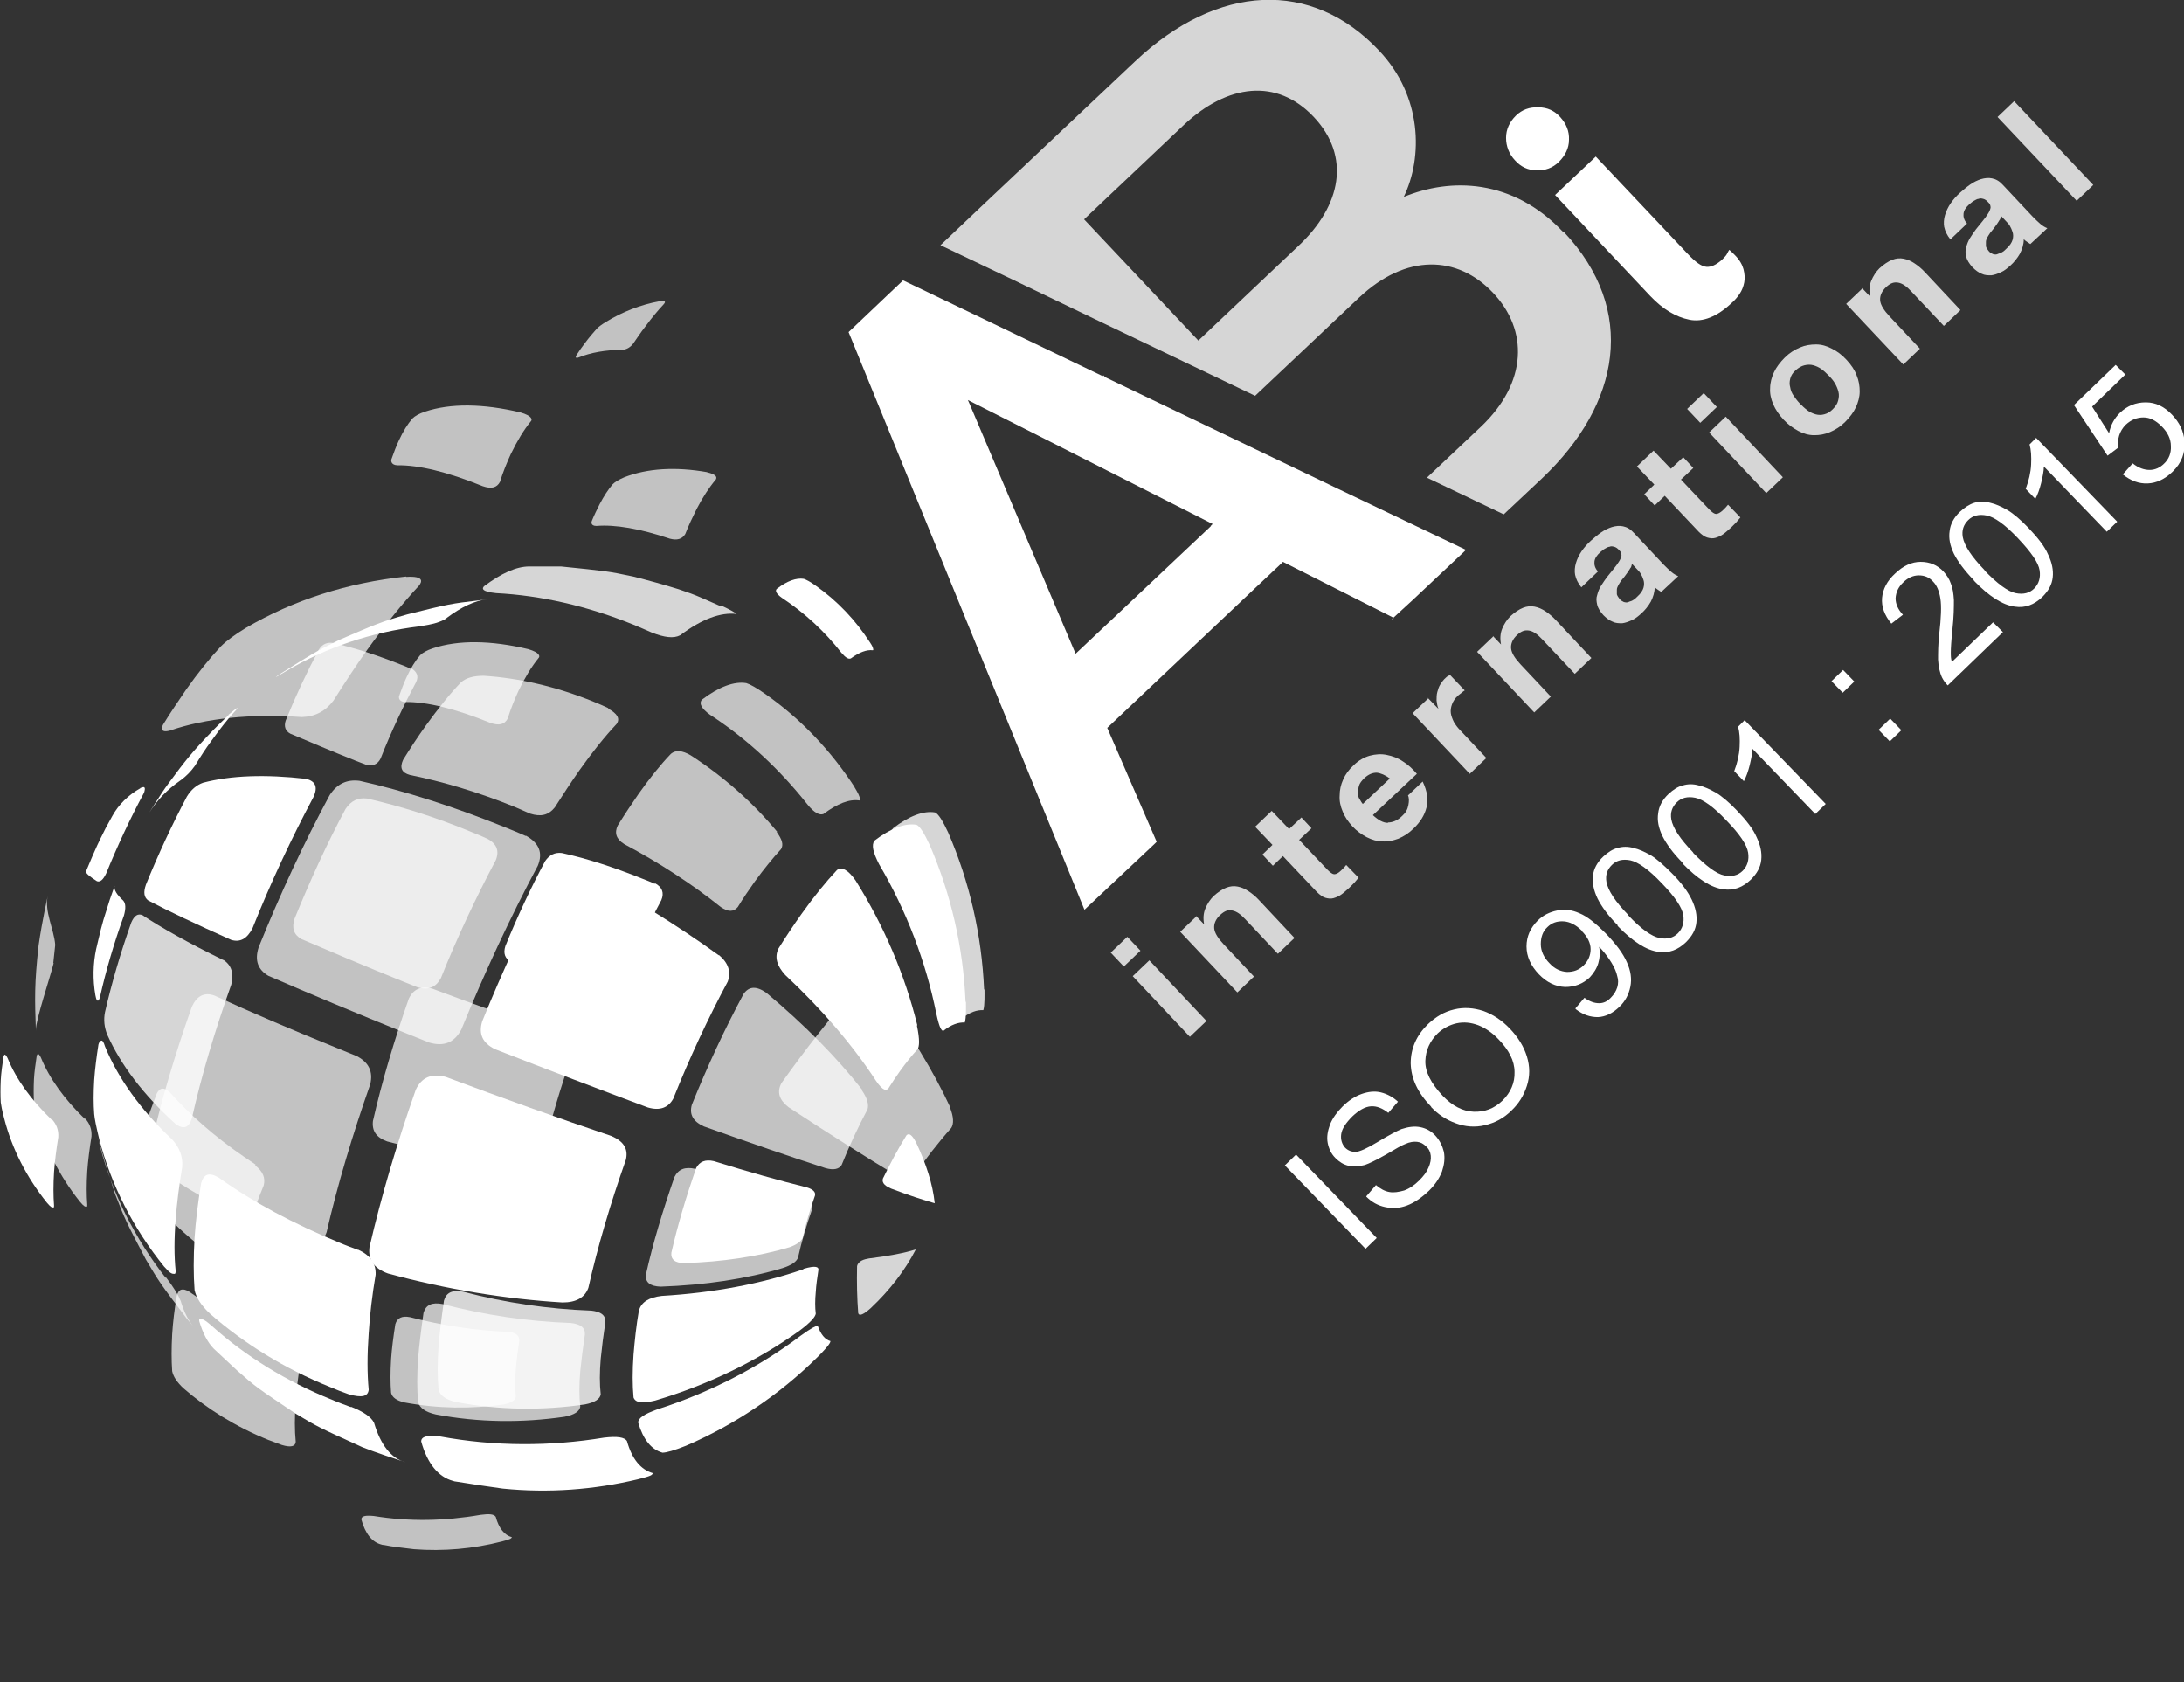 <?xml version="1.0" encoding="UTF-8"?><svg id="uuid-f19cd96d-b03e-4e0d-a3a7-9783eddf3017" xmlns="http://www.w3.org/2000/svg" viewBox="0 0 56.57 43.57"><rect x="0" y="0" width="56.57" height="43.57" fill="#333333" stroke="none"/><defs><style>.uuid-347d5947-d080-42c3-9d40-0dd2dde17b7c,.uuid-c37e3512-abe3-4250-8e0d-c9d362b8e7a1,.uuid-409bff8d-8fa5-495a-9061-e491288d572a{fill:#fff;}.uuid-c37e3512-abe3-4250-8e0d-c9d362b8e7a1{opacity:.8;}.uuid-409bff8d-8fa5-495a-9061-e491288d572a{opacity:.7;}</style></defs><path class="uuid-c37e3512-abe3-4250-8e0d-c9d362b8e7a1" d="M40.49,6.01c-1.31-1.39-2.92-1.41-4.13-.91,.5-1.03,.48-2.61-.64-3.79-1.74-1.85-4.18-1.74-6.32,.28l-3.89,3.67h0s-1.15,1.09-1.15,1.09l1.89,.9,2.08,1,4.18,2,2.69-2.54c1.22-1.15,2.55-1.1,3.47-.13,.92,.97,.9,2.32-.31,3.47l-1.4,1.32,1.99,.95,.99-.93c2.04-1.93,2.47-4.36,.57-6.38Zm-6.86,.36l-2.59,2.45-2.96-3.14,2.59-2.45c1.12-1.05,2.4-1.22,3.36-.2,.96,1.02,.72,2.29-.4,3.34Z"/><polygon class="uuid-347d5947-d080-42c3-9d40-0dd2dde17b7c" points="36.1 16 36.08 15.99 36.05 16.05 36.1 16"/><path class="uuid-347d5947-d080-42c3-9d40-0dd2dde17b7c" d="M35.98,13.29l-1.32-.63-6.03-2.89-.05-.05-.02,.02-5.17-2.48-.05,.05-.37,.35-.99,.94,6.11,14.96,1.82-1.71,.05-.05-1.28-2.95,3.83-3.62,.67-.63h0s.05-.05,.05-.05l2.85,1.44h.02s.49-.45,.49-.45l1.33-1.25,.05-.05-1.99-.95Zm-4.62,.34l-3.5,3.3-2.75-6.48-.04-.09,.89,.45,.95,.48,4.5,2.28-.05,.05Z"/><g><path class="uuid-409bff8d-8fa5-495a-9061-e491288d572a" d="M20.79,31.06c.18,.06,.26,.14,.25,.24-.15,.43-.28,.86-.37,1.27-.04,.11-.18,.2-.4,.27-.94,.28-2.01,.44-3.16,.48-.27-.01-.4-.11-.38-.31,.18-.81,.44-1.67,.74-2.53,.1-.2,.27-.27,.54-.21,1.04,.32,1.99,.59,2.79,.78"/><path class="uuid-409bff8d-8fa5-495a-9061-e491288d572a" d="M2.2,28.96c.13,.14,.18,.29,.17,.47-.05,.31-.09,.62-.11,.9-.02,.33-.02,.62,0,.87,0,.02,0,.04-.01,.05-.05,0-.07,0-.18-.13-.52-.65-.9-1.39-1.1-2.17-.06-.22-.08-.35-.09-.42-.01-.17-.01-.36,0-.58,.01-.19,.04-.39,.07-.6q.01-.05,.04-.06s.04,.03,.07,.1c.22,.54,.61,1.08,1.14,1.59"/><path class="uuid-409bff8d-8fa5-495a-9061-e491288d572a" d="M4.3,33.08c.2,.26,.32,.46,.38,.61,.08,.27,.19,.49,.32,.65l-.16-.19c-.69-.91-.71-.94-1.06-1.53-.5-.95-.54-1.03-.8-1.7-.14-.43-.32-1.01-.44-1.45,.02,.08,.04,.17,.06,.25,.32,1.21,.9,2.36,1.69,3.37"/><path class="uuid-c37e3512-abe3-4250-8e0d-c9d362b8e7a1" d="M5.79,24.86c.21,.14,.27,.35,.2,.64-.42,1.18-.77,2.35-1.02,3.46-.08,.25-.22,.3-.43,.14-.82-.74-1.41-1.52-1.76-2.3-.08-.2-.1-.39-.06-.59,.17-.74,.4-1.53,.68-2.32,.08-.18,.17-.24,.29-.19,.48,.32,1.19,.72,2.09,1.16"/><path class="uuid-409bff8d-8fa5-495a-9061-e491288d572a" d="M6.61,30.18c.2,.16,.27,.32,.22,.52-.15,.36-.27,.7-.37,1.03-.12,.38-.19,.72-.23,1.02-.04,.12-.16,.12-.37,0-.11-.07-.21-.14-.31-.21-.75-.52-1.38-1.14-1.86-1.81-.13-.19-.19-.36-.19-.5,.04-.28,.11-.59,.22-.95,.09-.3,.21-.62,.34-.96,.08-.16,.19-.17,.34-.03,.51,.57,1.15,1.14,1.91,1.66,.1,.07,.21,.14,.31,.21"/><path class="uuid-409bff8d-8fa5-495a-9061-e491288d572a" d="M7.46,34.76c.23,.11,.34,.25,.33,.46-.06,.38-.11,.74-.13,1.08-.03,.39-.03,.74,0,1.04-.01,.12-.13,.15-.36,.08-.12-.04-.23-.09-.35-.13-.84-.34-1.58-.8-2.2-1.34-.17-.16-.26-.3-.29-.44-.02-.28-.02-.6,0-.96,.02-.31,.06-.65,.12-1,.05-.17,.15-.2,.32-.1,.62,.44,1.37,.85,2.21,1.19,.12,.05,.23,.09,.35,.14"/><path class="uuid-409bff8d-8fa5-495a-9061-e491288d572a" d="M9.24,27.35c.31,.16,.43,.4,.35,.73-.46,1.31-.85,2.61-1.13,3.83-.1,.28-.31,.38-.64,.28-.17-.06-.33-.13-.49-.19-1.19-.48-2.24-1.04-3.12-1.65-.23-.19-.33-.43-.29-.72,.26-1.14,.62-2.35,1.05-3.56,.13-.28,.32-.38,.58-.29,.94,.43,2.01,.89,3.2,1.37,.16,.07,.33,.13,.49,.2"/><path class="uuid-409bff8d-8fa5-495a-9061-e491288d572a" d="M13.62,21.64c.34,.19,.45,.44,.31,.78-.71,1.33-1.38,2.77-1.98,4.24-.18,.34-.45,.45-.83,.34-.18-.07-.37-.15-.55-.22-1.34-.54-2.56-1.05-3.62-1.51-.27-.16-.36-.4-.25-.74,.55-1.36,1.17-2.7,1.84-3.94,.19-.29,.44-.41,.77-.37,1.16,.26,2.42,.66,3.76,1.2,.18,.07,.37,.15,.55,.23"/><path class="uuid-409bff8d-8fa5-495a-9061-e491288d572a" d="M12.62,21.72c.25,.13,.32,.32,.22,.56-.51,.96-1,2-1.42,3.05-.13,.24-.32,.32-.6,.24-.13-.05-.27-.11-.4-.16-.97-.39-1.84-.76-2.61-1.09-.2-.11-.26-.29-.18-.53,.4-.98,.84-1.95,1.32-2.84,.14-.21,.32-.3,.56-.27,.83,.19,1.75,.47,2.71,.87,.13,.05,.27,.11,.4,.17"/><path class="uuid-409bff8d-8fa5-495a-9061-e491288d572a" d="M10.64,17.3c.16,.09,.21,.21,.14,.36-.33,.62-.65,1.29-.92,1.98-.08,.16-.21,.21-.39,.16-.09-.03-.17-.07-.26-.1-.63-.25-1.19-.49-1.69-.7-.13-.07-.17-.19-.12-.34,.26-.64,.55-1.26,.86-1.84,.09-.14,.21-.19,.36-.17,.54,.12,1.13,.31,1.76,.56,.09,.03,.17,.07,.26,.11"/><path class="uuid-c37e3512-abe3-4250-8e0d-c9d362b8e7a1" d="M15.31,33.94c.26,.03,.38,.12,.37,.3-.05,.33-.09,.65-.12,.95-.03,.35-.03,.66,0,.92-.02,.12-.15,.21-.41,.26-1.1,.16-2.22,.15-3.33-.06-.27-.06-.42-.17-.46-.32-.03-.33-.03-.7,0-1.13,.03-.37,.08-.76,.14-1.18,.06-.21,.22-.28,.49-.23,1.1,.29,2.22,.45,3.3,.49"/><path class="uuid-409bff8d-8fa5-495a-9061-e491288d572a" d="M14.78,34.26c.26,.03,.38,.12,.37,.3-.05,.33-.09,.65-.12,.95-.03,.35-.03,.66,0,.92-.02,.12-.15,.21-.41,.26-1.1,.16-2.22,.15-3.33-.06-.27-.06-.42-.17-.46-.32-.03-.32-.03-.7,0-1.13,.03-.37,.08-.76,.14-1.18,.06-.21,.22-.28,.49-.23,1.1,.29,2.22,.45,3.3,.49"/><path class="uuid-409bff8d-8fa5-495a-9061-e491288d572a" d="M13.16,34.49c.2,.02,.29,.09,.29,.23-.04,.26-.07,.5-.09,.74-.02,.27-.02,.51,0,.71-.01,.09-.12,.16-.31,.2-.84,.12-1.71,.11-2.57-.05-.21-.05-.32-.13-.35-.25-.02-.25-.02-.54,0-.87,.02-.29,.06-.59,.11-.91,.05-.16,.17-.22,.38-.18,.85,.22,1.71,.35,2.54,.38"/><path class="uuid-409bff8d-8fa5-495a-9061-e491288d572a" d="M12.45,39.23c.22-.03,.34-.02,.39,.05,.08,.3,.23,.48,.42,.53-.02,.03-.02,.05-.26,.11-.74,.19-1.51,.26-2.28,.2-.23-.03-.55-.06-.78-.11-.02,0-.04,0-.06-.01-.24-.06-.42-.28-.52-.65,0-.09,.1-.11,.32-.09,.92,.15,1.85,.13,2.77-.03"/><path class="uuid-409bff8d-8fa5-495a-9061-e491288d572a" d="M14.54,26.8c.25,.11,.34,.26,.29,.48-.31,.88-.57,1.75-.76,2.57-.07,.2-.24,.29-.52,.3-1.15-.07-2.34-.27-3.52-.59-.28-.1-.4-.27-.37-.53,.23-1.01,.55-2.09,.93-3.17,.12-.25,.32-.33,.6-.26,1.14,.43,2.27,.83,3.34,1.19"/><path class="uuid-409bff8d-8fa5-495a-9061-e491288d572a" d="M10.52,14.94c.48-.03,.41,.13,.33,.23-.42,.45-.87,1.01-1.34,1.66-.29,.41-.58,.85-.87,1.31-.21,.28-.48,.42-.82,.43-1.33-.09-2.49,.03-3.42,.35-.3,.08-.19-.14-.16-.18,.19-.31,.39-.6,.58-.88,.31-.44,.61-.81,.9-1.12,.15-.15,.37-.31,.65-.48,1.23-.72,2.63-1.17,4.15-1.33"/><path class="uuid-409bff8d-8fa5-495a-9061-e491288d572a" d="M13.68,16.81c.31,.09,.31,.19,.27,.23-.18,.22-.35,.5-.52,.85-.1,.22-.2,.46-.28,.72-.08,.15-.22,.19-.45,.11-.91-.37-1.66-.55-2.21-.54-.18-.01-.16-.14-.15-.16,.06-.17,.12-.33,.19-.48,.11-.24,.23-.43,.35-.57,.07-.07,.18-.13,.33-.18,.66-.22,1.5-.21,2.47,.02"/><path class="uuid-409bff8d-8fa5-495a-9061-e491288d572a" d="M13.48,10.68c.31,.09,.31,.19,.27,.23-.18,.22-.35,.5-.52,.85-.1,.22-.2,.46-.28,.72-.08,.15-.22,.19-.45,.11-.91-.37-1.66-.55-2.21-.54-.18-.01-.16-.14-.15-.16,.06-.17,.12-.33,.19-.48,.11-.24,.23-.43,.35-.57,.07-.07,.18-.13,.33-.18,.66-.22,1.5-.21,2.47,.02"/><path class="uuid-409bff8d-8fa5-495a-9061-e491288d572a" d="M18.31,12.23c.27,.06,.26,.14,.23,.19-.17,.2-.34,.46-.5,.77-.1,.2-.2,.41-.29,.64-.08,.13-.21,.17-.4,.12-.77-.26-1.42-.37-1.9-.33-.16,0-.13-.11-.12-.13,.06-.15,.13-.29,.2-.43,.11-.21,.22-.38,.34-.52,.06-.06,.16-.12,.3-.18,.59-.23,1.32-.28,2.16-.13"/><path class="uuid-409bff8d-8fa5-495a-9061-e491288d572a" d="M17.1,7.8c.16-.02,.13,.03,.1,.07-.15,.16-.31,.35-.48,.58-.11,.14-.21,.29-.32,.45-.08,.1-.17,.15-.28,.16-.43,0-.82,.07-1.14,.2-.1,.03-.06-.04-.05-.06,.07-.11,.14-.21,.21-.3,.11-.15,.22-.28,.32-.39,.05-.05,.13-.11,.23-.17,.42-.26,.9-.45,1.4-.54"/><path class="uuid-347d5947-d080-42c3-9d40-0dd2dde17b7c" d="M16.96,22.87c.19,.1,.25,.25,.17,.44-.4,.75-.77,1.55-1.1,2.37-.1,.19-.25,.25-.46,.19-.1-.04-.21-.08-.31-.12-.75-.3-1.43-.59-2.03-.84-.15-.09-.2-.22-.14-.41,.31-.76,.66-1.51,1.03-2.2,.11-.16,.25-.23,.43-.21,.65,.14,1.35,.37,2.1,.67,.1,.04,.21,.08,.31,.13"/><path class="uuid-409bff8d-8fa5-495a-9061-e491288d572a" d="M15.75,18.35c.24,.13,.32,.26,.22,.4-.31,.33-.63,.73-.97,1.21-.21,.3-.42,.62-.63,.95-.16,.2-.36,.25-.64,.16-.13-.06-.26-.11-.39-.17-.96-.39-1.88-.66-2.72-.83-.22-.06-.27-.19-.18-.39,.19-.31,.39-.61,.59-.89,.32-.44,.62-.82,.91-1.12,.14-.12,.33-.17,.59-.17,.92,.06,1.88,.28,2.84,.67,.13,.05,.26,.11,.39,.17"/><path class="uuid-409bff8d-8fa5-495a-9061-e491288d572a" d="M20.12,21.55c.14,.19,.18,.33,.11,.44-.21,.23-.44,.51-.68,.84-.15,.21-.3,.43-.44,.66-.11,.13-.25,.13-.44,0-.75-.6-1.6-1.15-2.5-1.63-.21-.13-.26-.29-.17-.48,.18-.29,.36-.56,.54-.82,.29-.41,.57-.76,.84-1.04,.12-.1,.29-.09,.51,.04,.85,.55,1.61,1.22,2.24,1.98"/><path class="uuid-409bff8d-8fa5-495a-9061-e491288d572a" d="M22.32,28.23c.14,.2,.19,.37,.15,.5-.24,.45-.47,.94-.67,1.44-.07,.11-.21,.14-.42,.08-.9-.29-1.97-.66-3.15-1.08-.28-.13-.38-.31-.31-.56,.4-.99,.85-1.96,1.34-2.87,.14-.2,.33-.21,.59-.03,.99,.83,1.83,1.68,2.48,2.51"/><path class="uuid-409bff8d-8fa5-495a-9061-e491288d572a" d="M24.61,28.69c.09,.23,.1,.41,.03,.52-.34,.38-.67,.81-.98,1.25-.09,.09-.23,.09-.43-.01-.81-.49-1.76-1.09-2.81-1.78-.24-.19-.3-.39-.18-.62,.62-.87,1.28-1.72,1.96-2.48,.18-.16,.37-.12,.58,.11,.77,1.03,1.4,2.06,1.84,3.01"/><path class="uuid-c37e3512-abe3-4250-8e0d-c9d362b8e7a1" d="M18.7,15.69c.21,.1,.32,.16,.38,.21-.41-.05-.9,.13-1.46,.55-.17,.09-.41,.06-.74-.07-.16-.07-.32-.14-.49-.21-1.19-.48-2.38-.75-3.54-.81-.4-.04-.36-.13-.31-.18,.44-.33,.83-.51,1.17-.51h.82c1.17,.12,1.21,.12,1.87,.26,.36,.09,.83,.22,1.18,.33,.21,.07,.41,.14,.61,.23,.16,.07,.32,.14,.48,.21"/><path class="uuid-409bff8d-8fa5-495a-9061-e491288d572a" d="M22.13,20.38c.09,.15,.14,.24,.15,.33,0,0-.01,.02-.02,.02-.26-.04-.57,.08-.93,.35-.1,.04-.24-.03-.41-.24-.71-.9-1.56-1.7-2.53-2.33-.22-.16-.29-.29-.21-.39,.45-.34,.84-.48,1.15-.43,.1,.03,.26,.12,.49,.28,.93,.65,1.71,1.48,2.32,2.42"/><path class="uuid-c37e3512-abe3-4250-8e0d-c9d362b8e7a1" d="M25.5,25.62c0,.12,.01,.41-.03,.54-.16-.01-.35,.05-.56,.22-.04-.02-.09-.04-.18-.46-.27-1.34-.77-2.65-1.48-3.86-.16-.31-.2-.5-.12-.61,.42-.32,.79-.46,1.09-.41,.09,.04,.2,.22,.34,.52,.55,1.27,.87,2.65,.93,4.07"/><path class="uuid-c37e3512-abe3-4250-8e0d-c9d362b8e7a1" d="M23.72,32.36c-.28,.54-.67,1.05-1.17,1.52-.18,.16-.29,.21-.32,.13-.03-.38-.04-.8-.03-1.22,.03-.14,.19-.18,.31-.2,.5-.06,.91-.14,1.2-.23"/><g><path class="uuid-409bff8d-8fa5-495a-9061-e491288d572a" d="M1.39,24.94c-.07,.3-.47,1.49-.46,1.73,0,0,0,.02,0,.03-.03-.84-.04-1.22,.07-2.22,.09-.63,.24-1.29,.24-1.29-.1,.41,.16,.87,.19,1.28l-.05,.47Z"/><path class="uuid-347d5947-d080-42c3-9d40-0dd2dde17b7c" d="M3.19,23.32c.07,.08,.07,.21,.02,.39-.26,.72-.47,1.44-.62,2.11-.01,.04-.04,.13-.08,.08-.02-.02-.03-.09-.04-.13-.07-.4-.06-.81,.02-1.19l.04-.17q.09-.39,.15-.59t.16-.51c.04-.11,.09-.26,.13-.37-.03,.09,.05,.23,.23,.39"/><path class="uuid-347d5947-d080-42c3-9d40-0dd2dde17b7c" d="M3.63,20.41c.16-.08,.12,.04,.11,.09,0,.02-.02,.03-.02,.05-.35,.65-.68,1.36-.97,2.07-.08,.17-.16,.23-.24,.2-.2-.13-.3-.21-.28-.26,.05-.11,.11-.27,.16-.38,.12-.27,.15-.34,.21-.46q.15-.31,.25-.48l.06-.11c.16-.29,.41-.54,.73-.72"/><path class="uuid-347d5947-d080-42c3-9d40-0dd2dde17b7c" d="M4.46,29.51c.19,.21,.28,.44,.26,.71-.08,.48-.14,.94-.17,1.37-.04,.5-.04,.94,0,1.32,0,.02,0,.06-.02,.08-.08,0-.11,0-.28-.19-.8-.99-1.37-2.11-1.68-3.3-.08-.33-.12-.53-.13-.65-.02-.25-.02-.55,0-.88,.02-.29,.06-.6,.11-.92q.02-.08,.07-.1t.1,.15c.34,.83,.93,1.65,1.74,2.41"/><path class="uuid-347d5947-d080-42c3-9d40-0dd2dde17b7c" d="M1.34,28.98c.13,.14,.18,.29,.17,.47-.05,.31-.09,.62-.11,.9-.02,.33-.02,.62,0,.87,0,.02,0,.04-.01,.05-.05,0-.07,0-.18-.13-.52-.65-.9-1.39-1.1-2.17-.06-.22-.08-.35-.09-.42-.01-.17-.01-.36,0-.58,.01-.19,.04-.39,.07-.6q.01-.05,.04-.06s.04,.03,.07,.1c.22,.54,.61,1.08,1.14,1.59"/><path class="uuid-347d5947-d080-42c3-9d40-0dd2dde17b7c" d="M7.93,20.17c.24,.06,.31,.21,.19,.47-.57,1.07-1.11,2.22-1.58,3.4-.14,.27-.32,.37-.55,.3-.92-.41-1.64-.75-2.15-1.02-.11-.08-.13-.21-.06-.41,.32-.79,.68-1.56,1.06-2.28,.11-.18,.25-.3,.42-.36,.72-.19,1.62-.22,2.67-.1"/><path class="uuid-347d5947-d080-42c3-9d40-0dd2dde17b7c" d="M9.27,32.36c.33,.15,.47,.36,.46,.65-.09,.53-.15,1.04-.18,1.52-.04,.56-.04,1.04,0,1.46-.02,.18-.18,.21-.51,.12-.17-.06-.33-.12-.49-.19-1.19-.48-2.23-1.13-3.1-1.89-.24-.22-.37-.43-.41-.62-.03-.39-.03-.84,0-1.36,.03-.44,.09-.92,.17-1.41,.07-.24,.21-.29,.46-.14,.88,.63,1.93,1.19,3.12,1.68,.16,.07,.33,.13,.49,.19"/><path class="uuid-347d5947-d080-42c3-9d40-0dd2dde17b7c" d="M9.09,36.43c.33,.13,.53,.27,.6,.42,.17,.57,.44,.92,.82,1.02-.34-.11-.79-.26-1.12-.39-1.12-.51-1.15-.52-1.73-.87-1-.67-1.02-.68-1.52-1.12l-.6-.56c-.16-.16-.29-.41-.38-.72,0-.01,0-.03,0-.04,.01,0,.02-.02,.04-.02,.08,.02,.14,.06,.29,.19,.87,.78,1.92,1.43,3.11,1.91,.16,.07,.33,.13,.49,.19"/><path class="uuid-347d5947-d080-42c3-9d40-0dd2dde17b7c" d="M15.65,37.23c.34-.04,.53-.01,.59,.09,.13,.47,.36,.74,.67,.83-.02,.05-.03,.07-.39,.16-1.13,.27-2.31,.36-3.5,.24-.36-.05-.84-.12-1.2-.18-.03,0-.06-.01-.09-.02-.37-.1-.66-.44-.82-1.02,0-.13,.16-.17,.49-.13,1.41,.26,2.85,.26,4.25,.03"/><path class="uuid-347d5947-d080-42c3-9d40-0dd2dde17b7c" d="M15.84,29.42c.32,.14,.44,.34,.37,.62-.4,1.13-.73,2.25-.97,3.31-.09,.25-.31,.38-.67,.38-1.48-.09-3.01-.34-4.52-.75-.36-.13-.52-.35-.48-.68,.3-1.3,.71-2.69,1.2-4.08,.15-.32,.41-.43,.78-.33,1.47,.55,2.92,1.07,4.29,1.53"/><path class="uuid-347d5947-d080-42c3-9d40-0dd2dde17b7c" d="M18.62,24.73c.25,.21,.32,.44,.23,.69-.51,.95-.99,1.98-1.41,3.03-.13,.24-.35,.32-.66,.23-1.26-.47-2.6-.98-3.96-1.51-.32-.16-.43-.39-.33-.72,.52-1.29,1.11-2.56,1.74-3.73,.18-.27,.43-.33,.76-.2,1.3,.66,2.52,1.42,3.63,2.22"/><path class="uuid-347d5947-d080-42c3-9d40-0dd2dde17b7c" d="M5.92,18.51c.13-.11,.18-.15,.23-.18,0,0-.01,.02-.01,.03-.21,.22-.43,.5-.66,.82-.15,.2-.29,.42-.43,.65-.1,.14-.22,.27-.39,.39-.33,.23-.59,.5-.79,.82l.08-.13c.25-.39,.26-.41,.42-.63,.43-.58,.59-.79,1.16-1.38l.14-.14c.08-.08,.17-.16,.25-.24"/><path class="uuid-347d5947-d080-42c3-9d40-0dd2dde17b7c" d="M20.81,32.86c.34-.1,.39-.04,.39,.02-.03,.2-.06,.4-.07,.58-.02,.21-.02,.4,0,.56-.01,.07-.1,.2-.42,.44-1.12,.8-2.39,1.41-3.74,1.81-.33,.08-.51,.06-.56-.08-.03-.32-.03-.69,0-1.11,.03-.36,.07-.75,.14-1.15,.07-.21,.25-.33,.59-.37,1.33-.08,2.57-.31,3.67-.69"/><path class="uuid-347d5947-d080-42c3-9d40-0dd2dde17b7c" d="M20.74,34.59c.29-.21,.39-.25,.44-.26,.08,.23,.19,.36,.33,.4,0,.03-.02,.1-.33,.41-1,.99-2.16,1.76-3.41,2.3-.3,.12-.51,.18-.61,.18-.29-.08-.5-.34-.63-.78,0-.12,.16-.22,.49-.34,1.34-.43,2.61-1.07,3.72-1.91"/><path class="uuid-347d5947-d080-42c3-9d40-0dd2dde17b7c" d="M20.9,30.75c.16,.05,.23,.12,.21,.21-.13,.37-.24,.75-.32,1.1-.04,.09-.15,.17-.34,.24-.81,.24-1.74,.38-2.73,.41-.24,0-.35-.1-.33-.27,.16-.7,.38-1.44,.64-2.19,.09-.17,.24-.23,.46-.18,.9,.28,1.72,.51,2.41,.68"/><path class="uuid-347d5947-d080-42c3-9d40-0dd2dde17b7c" d="M23.75,26.56c.08,.38,.06,.54,.02,.61-.15,.16-.3,.35-.46,.57-.1,.14-.2,.29-.3,.45-.05,.05-.13,.08-.32-.2-.6-.92-1.4-1.85-2.35-2.74-.22-.24-.28-.46-.18-.68,.2-.32,.4-.62,.6-.9,.32-.45,.63-.83,.92-1.14,.13-.09,.29,0,.48,.27,.74,1.18,1.28,2.45,1.6,3.75"/><path class="uuid-347d5947-d080-42c3-9d40-0dd2dde17b7c" d="M11.57,16.01c-.15,.1-.37,.16-.7,.21-1.25,.15-2.43,.55-3.46,1.16-.19,.11-.22,.13-.27,.16,.04-.04,.08-.07,.12-.09,.83-.52,.92-.58,1.53-.88,.98-.42,1.06-.46,1.76-.66,1.08-.27,1.15-.28,1.83-.36l.24-.03c-.31,.03-.66,.19-1.06,.49"/><path class="uuid-347d5947-d080-42c3-9d40-0dd2dde17b7c" d="M22.53,16.63c.06,.09,.09,.15,.09,.2,0,0,0,0-.01,.01-.16-.02-.35,.05-.57,.21-.06,.03-.14-.02-.25-.15-.43-.55-.95-1.03-1.54-1.42-.14-.1-.18-.18-.13-.23,.27-.21,.51-.29,.7-.26,.06,.02,.16,.07,.3,.17,.57,.4,1.04,.9,1.41,1.47"/><path class="uuid-347d5947-d080-42c3-9d40-0dd2dde17b7c" d="M25.02,25.94c0,.12,.01,.41-.03,.54-.16-.01-.35,.05-.56,.22-.04-.02-.09-.04-.18-.46-.27-1.34-.77-2.65-1.48-3.86-.16-.31-.2-.5-.12-.61,.42-.32,.79-.46,1.09-.41,.09,.04,.2,.22,.34,.52,.55,1.27,.87,2.65,.93,4.07"/><path class="uuid-347d5947-d080-42c3-9d40-0dd2dde17b7c" d="M24.21,31.16c-.28-.08-.66-.2-1.13-.38-.11-.05-.25-.12-.21-.26,.19-.39,.39-.77,.61-1.12,.07-.07,.15,0,.25,.19,.26,.55,.43,1.08,.48,1.56"/></g></g><g><path class="uuid-c37e3512-abe3-4250-8e0d-c9d362b8e7a1" d="M29.11,25.03l-.34-.36,.43-.41,.34,.36-.43,.41Zm.66-.16l1.48,1.57-.43,.41-1.48-1.57,.43-.41Z"/><path class="uuid-c37e3512-abe3-4250-8e0d-c9d362b8e7a1" d="M30.98,23.72l.21,.22h0c-.03-.15-.02-.29,.03-.41,.05-.12,.12-.23,.21-.32,.12-.11,.23-.18,.33-.22,.1-.04,.2-.05,.3-.03,.1,.02,.19,.06,.28,.12,.09,.06,.19,.14,.28,.24l.91,.97-.43,.41-.84-.89c-.12-.13-.23-.21-.34-.23-.1-.03-.2,.01-.31,.11-.12,.11-.17,.23-.16,.35,.01,.12,.1,.26,.25,.42l.78,.83-.43,.41-1.48-1.57,.41-.39Z"/><path class="uuid-c37e3512-abe3-4250-8e0d-c9d362b8e7a1" d="M33.7,21.16l.27,.29-.32,.3,.74,.78c.07,.07,.13,.11,.17,.11,.05,0,.11-.03,.18-.1,.02-.02,.05-.05,.07-.07,.02-.02,.04-.05,.06-.07l.32,.33s-.07,.08-.11,.13c-.04,.04-.09,.09-.13,.13-.07,.06-.13,.12-.2,.17-.07,.05-.14,.08-.21,.1-.07,.02-.14,.01-.21-.01-.07-.02-.15-.08-.22-.15l-.88-.93-.26,.25-.27-.29,.26-.25-.45-.47,.43-.41,.45,.47,.32-.3Z"/><path class="uuid-c37e3512-abe3-4250-8e0d-c9d362b8e7a1" d="M35.95,21.3c.12,0,.25-.05,.37-.17,.09-.08,.14-.17,.16-.28,.02-.1,.02-.19-.01-.25l.38-.36c.12,.25,.15,.47,.1,.67-.05,.2-.16,.38-.34,.55-.12,.12-.25,.2-.39,.26-.14,.05-.27,.08-.41,.07-.14,0-.27-.04-.41-.11-.13-.07-.26-.16-.37-.28s-.2-.25-.25-.38c-.06-.14-.09-.28-.08-.42,0-.14,.03-.28,.09-.41,.06-.14,.15-.26,.27-.37,.13-.13,.28-.21,.42-.25,.15-.04,.3-.05,.44-.02,.15,.03,.29,.08,.42,.17,.13,.08,.25,.19,.36,.32l-1.14,1.07c.14,.13,.27,.2,.39,.2Zm-.29-1.29c-.11,0-.21,.04-.32,.14-.07,.07-.12,.13-.14,.2s-.03,.13-.03,.19c0,.06,.02,.12,.05,.16,.03,.05,.05,.09,.08,.12l.7-.66c-.12-.09-.24-.14-.34-.15Z"/><path class="uuid-c37e3512-abe3-4250-8e0d-c9d362b8e7a1" d="M36.98,18.07l.28,.29h0c-.03-.07-.04-.14-.05-.22,0-.07,0-.15,.02-.22s.04-.14,.08-.2c.04-.06,.08-.12,.14-.17,.03-.03,.06-.05,.11-.07l.38,.4s-.05,.03-.08,.06c-.03,.02-.06,.05-.09,.07-.08,.07-.13,.15-.16,.23-.03,.08-.04,.16-.03,.23s.04,.15,.08,.23c.04,.07,.1,.15,.17,.22l.67,.71-.43,.41-1.48-1.57,.41-.39Z"/><path class="uuid-c37e3512-abe3-4250-8e0d-c9d362b8e7a1" d="M38.67,16.47l.21,.22h0c-.03-.15-.02-.29,.03-.41,.05-.12,.12-.23,.21-.32,.12-.11,.23-.18,.33-.22,.1-.04,.2-.05,.3-.03,.1,.02,.19,.06,.28,.12,.09,.06,.19,.14,.28,.24l.91,.97-.43,.41-.84-.89c-.12-.13-.23-.21-.34-.23s-.2,.01-.31,.11c-.12,.11-.17,.23-.16,.35,.01,.12,.1,.26,.25,.42l.78,.83-.43,.41-1.48-1.57,.41-.39Z"/><path class="uuid-c37e3512-abe3-4250-8e0d-c9d362b8e7a1" d="M40.8,14.9c-.02-.11-.01-.22,.02-.32s.08-.21,.15-.31c.07-.1,.15-.19,.24-.27,.08-.07,.16-.14,.26-.21s.19-.11,.28-.14c.1-.03,.2-.04,.29-.02,.1,.02,.19,.07,.28,.17l.77,.82c.07,.07,.14,.14,.2,.19,.07,.06,.13,.09,.18,.11l-.44,.41s-.06-.04-.09-.06c-.03-.02-.06-.04-.08-.07,0,.14-.04,.26-.1,.38-.07,.12-.15,.22-.25,.31-.08,.07-.15,.13-.24,.17s-.17,.07-.25,.08c-.09,0-.17,0-.25-.04-.08-.03-.16-.09-.24-.17-.08-.09-.14-.18-.16-.27-.02-.09-.03-.17,0-.25,.02-.08,.05-.16,.1-.24s.1-.15,.15-.22c.06-.07,.11-.14,.17-.21,.06-.07,.1-.13,.14-.19,.04-.06,.06-.11,.07-.16,0-.05-.01-.1-.06-.14-.04-.05-.09-.08-.13-.09-.04-.01-.08-.02-.12,0-.04,0-.08,.03-.12,.05s-.08,.06-.12,.09c-.09,.08-.14,.16-.15,.24-.01,.08,.01,.17,.09,.26l-.43,.41c-.09-.11-.14-.22-.16-.32Zm1.43-.19s-.04,.07-.07,.11-.05,.07-.08,.11c-.03,.04-.06,.07-.09,.11-.03,.04-.05,.08-.07,.11-.02,.04-.04,.08-.04,.12,0,.04,0,.08,0,.12,.01,.04,.04,.08,.07,.12s.07,.06,.11,.08c.04,.01,.08,.02,.12,0s.08-.02,.12-.05c.04-.02,.07-.05,.11-.09,.09-.08,.14-.16,.16-.23,.02-.07,.02-.14,0-.2s-.04-.11-.07-.16c-.03-.05-.06-.08-.08-.1l-.15-.16s-.01,.07-.03,.1Z"/><path class="uuid-c37e3512-abe3-4250-8e0d-c9d362b8e7a1" d="M43.59,11.83l.27,.29-.32,.3,.74,.78c.07,.07,.13,.11,.17,.11s.11-.03,.18-.1c.02-.02,.05-.05,.07-.07,.02-.02,.04-.05,.06-.07l.32,.33s-.07,.08-.11,.13c-.04,.04-.09,.09-.13,.13-.07,.06-.13,.12-.2,.17-.07,.05-.14,.08-.21,.1-.07,.02-.14,.01-.21-.01-.07-.02-.15-.08-.22-.15l-.88-.93-.26,.25-.27-.29,.26-.25-.45-.47,.43-.41,.45,.47,.32-.3Z"/><path class="uuid-c37e3512-abe3-4250-8e0d-c9d362b8e7a1" d="M44.04,10.95l-.34-.36,.43-.41,.34,.36-.43,.41Zm.66-.16l1.48,1.57-.43,.41-1.48-1.57,.43-.41Z"/><path class="uuid-c37e3512-abe3-4250-8e0d-c9d362b8e7a1" d="M45.93,10.47c-.06-.14-.09-.28-.08-.42,0-.14,.04-.28,.1-.41,.06-.13,.16-.26,.28-.38s.25-.2,.39-.26c.14-.06,.28-.08,.42-.08,.14,0,.28,.04,.41,.11,.14,.07,.26,.16,.38,.29s.21,.26,.26,.4c.06,.14,.08,.28,.08,.42,0,.14-.04,.28-.1,.41s-.16,.26-.28,.38-.25,.2-.39,.26c-.14,.06-.27,.08-.41,.08-.14,0-.28-.04-.41-.11-.13-.07-.26-.16-.38-.29s-.21-.26-.27-.4Zm.89,.16c.07,.05,.14,.08,.21,.1,.07,.02,.15,.02,.22,0,.08-.02,.15-.06,.22-.13s.12-.14,.14-.22c.02-.08,.03-.15,.01-.23-.02-.08-.05-.15-.09-.22-.04-.07-.1-.14-.16-.2s-.12-.12-.19-.17c-.07-.05-.14-.08-.21-.1-.07-.02-.15-.02-.23,0-.08,.02-.15,.06-.23,.13s-.12,.14-.14,.22c-.02,.08-.02,.15,0,.22,.01,.07,.04,.15,.09,.22,.05,.07,.1,.14,.16,.2s.12,.12,.19,.17Z"/><path class="uuid-c37e3512-abe3-4250-8e0d-c9d362b8e7a1" d="M48.23,7.46l.21,.22h0c-.03-.15-.02-.29,.03-.41,.05-.12,.12-.23,.21-.32,.12-.11,.23-.18,.33-.22,.1-.04,.2-.05,.3-.03,.1,.02,.19,.06,.28,.12,.09,.06,.19,.14,.28,.24l.91,.97-.43,.41-.84-.89c-.12-.13-.23-.21-.34-.23s-.2,.01-.31,.11c-.12,.11-.17,.23-.16,.35,.01,.12,.1,.26,.25,.42l.78,.83-.43,.41-1.48-1.57,.41-.39Z"/><path class="uuid-c37e3512-abe3-4250-8e0d-c9d362b8e7a1" d="M50.36,5.89c-.02-.11-.01-.22,.02-.32s.08-.21,.15-.31c.07-.1,.15-.19,.24-.27,.08-.07,.16-.14,.26-.21s.19-.11,.28-.14c.1-.03,.2-.04,.29-.02,.1,.02,.19,.07,.28,.17l.77,.82c.07,.07,.14,.14,.2,.19,.07,.06,.13,.09,.18,.11l-.44,.41s-.06-.04-.09-.06c-.03-.02-.06-.04-.08-.07,0,.14-.04,.26-.1,.38-.07,.12-.15,.22-.25,.31-.08,.07-.15,.13-.24,.17s-.17,.07-.25,.08c-.09,0-.17,0-.25-.04-.08-.03-.16-.09-.24-.17-.08-.09-.14-.18-.16-.27-.02-.09-.03-.17,0-.25,.02-.08,.05-.16,.1-.24s.1-.15,.15-.22c.06-.07,.11-.14,.17-.21,.06-.07,.1-.13,.14-.19,.04-.06,.06-.11,.07-.16,0-.05-.01-.1-.06-.14-.04-.05-.09-.08-.13-.09-.04-.01-.08-.02-.12,0-.04,0-.08,.03-.12,.05s-.08,.06-.12,.09c-.09,.08-.14,.16-.15,.24-.01,.08,.01,.17,.09,.26l-.43,.41c-.09-.11-.14-.22-.16-.32Zm1.43-.19s-.04,.07-.07,.11-.05,.07-.08,.11c-.03,.04-.06,.07-.09,.11-.03,.04-.05,.08-.07,.11-.02,.04-.04,.08-.04,.12,0,.04,0,.08,0,.12,.01,.04,.04,.08,.07,.12s.07,.06,.11,.08c.04,.01,.08,.02,.12,0s.08-.02,.12-.05c.04-.02,.07-.05,.11-.09,.09-.08,.14-.16,.16-.23,.02-.07,.02-.14,0-.2s-.04-.11-.07-.16c-.03-.05-.06-.08-.08-.1l-.15-.16s-.01,.07-.03,.1Z"/><path class="uuid-c37e3512-abe3-4250-8e0d-c9d362b8e7a1" d="M52.17,2.62l2.05,2.17-.43,.41-2.05-2.17,.43-.41Z"/></g><path class="uuid-347d5947-d080-42c3-9d40-0dd2dde17b7c" d="M39.24,4.15c-.15-.16-.23-.36-.23-.58,0-.22,.09-.41,.25-.57s.36-.23,.59-.22c.23,0,.42,.09,.57,.26s.23,.36,.22,.58c0,.22-.1,.41-.26,.57s-.36,.23-.58,.22c-.22,0-.41-.09-.56-.26Zm2.09-.1l2.39,2.53c.2,.21,.35,.32,.48,.33,.12,.01,.25-.05,.4-.18,.06-.06,.11-.11,.13-.15,.02-.04,.04-.08,.06-.11,.03,.02,.05,.04,.08,.07l.07,.07c.12,.12,.19,.25,.22,.36,.03,.12,.04,.23,.02,.34-.02,.11-.06,.21-.12,.3-.06,.09-.13,.17-.2,.23-.38,.36-.75,.51-1.1,.44-.35-.07-.69-.27-1.02-.62l-2.46-2.61,1.07-1.01Z"/><g><path class="uuid-347d5947-d080-42c3-9d40-0dd2dde17b7c" d="M35.37,32.34l-2.09-2.16,.29-.28,2.09,2.16-.29,.28Z"/><path class="uuid-347d5947-d080-42c3-9d40-0dd2dde17b7c" d="M35.39,30.98l.25-.29c.12,.1,.23,.16,.35,.18,.11,.02,.24,0,.38-.04,.14-.05,.27-.14,.39-.26,.11-.11,.19-.21,.24-.33,.05-.11,.07-.22,.06-.31-.01-.1-.05-.18-.12-.24-.07-.07-.14-.11-.23-.12-.09-.01-.19,0-.32,.06-.08,.03-.24,.12-.49,.27-.25,.14-.43,.23-.55,.27-.16,.04-.3,.05-.42,.02-.13-.03-.24-.1-.34-.2-.11-.11-.17-.24-.2-.39-.03-.16,0-.31,.06-.48,.07-.17,.18-.32,.32-.46,.16-.16,.33-.27,.5-.33s.34-.08,.5-.04c.16,.04,.31,.12,.44,.24l-.25,.29c-.15-.12-.3-.18-.45-.17s-.31,.1-.48,.26c-.17,.17-.27,.32-.29,.46-.02,.14,.02,.26,.1,.35,.08,.08,.17,.11,.27,.11,.1,0,.3-.09,.58-.26s.49-.28,.61-.33c.18-.06,.34-.08,.49-.05s.28,.1,.39,.22c.11,.12,.18,.26,.22,.42,.03,.17,.01,.33-.05,.51-.07,.18-.18,.34-.33,.49-.2,.19-.39,.32-.58,.39-.19,.07-.37,.08-.56,.04-.19-.04-.35-.13-.49-.27Z"/><path class="uuid-347d5947-d080-42c3-9d40-0dd2dde17b7c" d="M37.07,28.66c-.35-.36-.52-.73-.53-1.12,0-.39,.15-.73,.45-1.02,.2-.19,.42-.32,.68-.38,.25-.06,.5-.04,.75,.04,.25,.09,.48,.24,.69,.46,.21,.22,.36,.46,.44,.72,.08,.26,.08,.51,0,.76-.08,.25-.21,.46-.4,.64-.2,.2-.43,.32-.69,.38-.25,.06-.51,.04-.75-.05-.25-.09-.46-.23-.64-.42Zm.3-.28c.25,.26,.52,.4,.8,.41,.29,.01,.53-.08,.75-.29,.21-.21,.32-.46,.31-.74,0-.29-.15-.57-.41-.84-.17-.18-.35-.3-.53-.37-.19-.07-.37-.09-.56-.05-.18,.04-.35,.13-.49,.26-.2,.2-.31,.43-.32,.71-.01,.28,.14,.58,.45,.91Z"/><path class="uuid-347d5947-d080-42c3-9d40-0dd2dde17b7c" d="M40.81,26.11l.23-.27c.14,.1,.26,.14,.38,.14s.22-.05,.31-.15c.08-.08,.13-.17,.16-.26,.03-.1,.03-.2,0-.29-.02-.1-.07-.22-.15-.35-.08-.13-.17-.25-.27-.36-.01-.01-.03-.03-.05-.05,.03,.14,.02,.28-.02,.42-.04,.14-.12,.26-.22,.37-.18,.17-.39,.25-.64,.25-.25-.01-.48-.12-.68-.33-.21-.22-.32-.46-.32-.72,0-.26,.1-.48,.29-.67,.14-.14,.31-.22,.5-.26s.38-.02,.58,.07c.2,.08,.42,.26,.68,.52,.27,.28,.45,.52,.55,.75,.1,.22,.13,.43,.09,.63-.04,.2-.13,.38-.29,.53-.17,.16-.35,.25-.55,.26-.2,0-.39-.06-.58-.21Zm.16-2.01c-.15-.15-.31-.23-.47-.24-.17-.01-.31,.04-.42,.15-.12,.11-.17,.26-.17,.44,0,.18,.08,.35,.23,.5,.13,.14,.28,.21,.45,.22,.17,0,.31-.05,.43-.17,.12-.12,.18-.26,.18-.42s-.08-.32-.23-.47Z"/><path class="uuid-347d5947-d080-42c3-9d40-0dd2dde17b7c" d="M41.9,23.96c-.25-.25-.42-.49-.52-.69-.1-.21-.14-.4-.12-.59,.02-.18,.11-.35,.27-.5,.12-.11,.24-.19,.37-.22,.13-.04,.27-.04,.41,0,.14,.03,.29,.1,.45,.19,.15,.09,.33,.25,.54,.46,.25,.25,.42,.48,.52,.69,.1,.21,.14,.4,.12,.59s-.11,.35-.27,.51c-.21,.2-.44,.29-.71,.25-.32-.04-.67-.27-1.06-.67Zm.27-.26c.34,.36,.61,.55,.81,.59,.2,.04,.36,0,.48-.12,.12-.12,.17-.28,.14-.47-.03-.2-.22-.48-.56-.83-.34-.36-.62-.55-.81-.59-.2-.04-.36,0-.48,.12-.12,.12-.17,.26-.14,.44,.04,.22,.23,.51,.57,.86Z"/><path class="uuid-347d5947-d080-42c3-9d40-0dd2dde17b7c" d="M43.58,22.34c-.25-.25-.42-.49-.52-.69-.1-.21-.14-.4-.11-.59,.02-.18,.11-.35,.27-.5,.12-.11,.24-.19,.37-.22,.13-.04,.27-.04,.41,0,.14,.03,.29,.1,.45,.19,.15,.09,.34,.25,.54,.46,.24,.25,.42,.48,.51,.69,.1,.21,.14,.4,.12,.59s-.11,.35-.27,.51c-.21,.2-.44,.29-.71,.25-.32-.04-.67-.27-1.06-.67Zm.27-.26c.34,.35,.61,.55,.81,.59s.36,0,.48-.12c.12-.12,.17-.28,.14-.47-.03-.2-.22-.48-.56-.83-.34-.36-.61-.55-.81-.59-.2-.04-.36,0-.48,.12-.12,.12-.17,.26-.14,.44,.04,.22,.23,.51,.57,.86Z"/><path class="uuid-347d5947-d080-42c3-9d40-0dd2dde17b7c" d="M47.29,20.82l-.27,.26-1.63-1.69c0,.12-.03,.26-.07,.43-.04,.16-.09,.3-.15,.41l-.25-.26c.08-.21,.13-.42,.14-.63,.01-.21,0-.38-.04-.52l.17-.17,2.1,2.17Z"/><path class="uuid-347d5947-d080-42c3-9d40-0dd2dde17b7c" d="M47.73,17.94l-.29-.3,.3-.29,.29,.3-.3,.29Zm1.22,1.26l-.29-.3,.3-.29,.29,.3-.3,.29Z"/><path class="uuid-347d5947-d080-42c3-9d40-0dd2dde17b7c" d="M51.63,16.12l.25,.25-1.43,1.38c-.06-.06-.11-.13-.15-.21-.06-.13-.09-.29-.1-.46,0-.17,0-.39,.03-.66,.05-.42,.06-.73,.03-.92-.03-.19-.09-.34-.19-.44-.1-.11-.22-.16-.37-.16-.14,0-.28,.06-.4,.18-.13,.12-.19,.26-.2,.41,0,.15,.06,.29,.19,.43l-.3,.23c-.18-.22-.26-.44-.24-.67,.02-.22,.13-.44,.34-.63,.21-.2,.43-.3,.66-.3,.23,0,.43,.08,.59,.25,.08,.09,.15,.19,.19,.31,.05,.12,.07,.26,.08,.43,0,.17,0,.43-.04,.78-.03,.29-.04,.48-.04,.57,0,.09,0,.18,.03,.25l1.06-1.02Z"/><path class="uuid-347d5947-d080-42c3-9d40-0dd2dde17b7c" d="M51.13,15.03c-.25-.26-.42-.49-.52-.69-.1-.21-.14-.4-.11-.59,.02-.18,.11-.35,.27-.5,.12-.11,.24-.19,.37-.23s.27-.04,.41,0c.14,.03,.29,.1,.45,.19,.15,.09,.34,.25,.54,.46,.24,.25,.42,.48,.51,.69,.1,.21,.14,.4,.12,.59-.02,.19-.11,.35-.27,.51-.21,.2-.44,.29-.71,.25-.32-.04-.67-.27-1.06-.67Zm.27-.26c.34,.35,.61,.55,.81,.59,.2,.04,.36,0,.48-.12,.12-.12,.17-.28,.14-.47-.03-.2-.22-.47-.56-.83-.34-.36-.61-.55-.81-.59-.2-.04-.36,0-.48,.12-.12,.12-.17,.26-.14,.44,.04,.22,.23,.51,.57,.86Z"/><path class="uuid-347d5947-d080-42c3-9d40-0dd2dde17b7c" d="M54.84,13.51l-.27,.26-1.63-1.69c0,.12-.03,.26-.07,.43-.04,.16-.09,.3-.15,.41l-.25-.26c.08-.21,.13-.42,.14-.63,.01-.21,0-.38-.04-.52l.17-.17,2.1,2.17Z"/><path class="uuid-347d5947-d080-42c3-9d40-0dd2dde17b7c" d="M54.98,12.29l.26-.29c.15,.12,.3,.17,.44,.17,.14,0,.27-.06,.37-.16,.13-.12,.19-.28,.18-.46,0-.18-.08-.35-.24-.51-.15-.15-.3-.23-.47-.23-.17,0-.32,.06-.46,.19-.08,.08-.14,.18-.17,.28-.03,.1-.04,.21-.02,.31l-.28,.21-.87-1.31,1.08-1.04,.25,.25-.86,.83,.44,.69c.04-.22,.14-.39,.28-.53,.19-.18,.41-.27,.67-.27,.26,0,.48,.11,.68,.32,.19,.2,.3,.42,.32,.67,.03,.31-.07,.58-.31,.81-.2,.19-.41,.29-.64,.3s-.44-.07-.64-.23Z"/></g></svg>